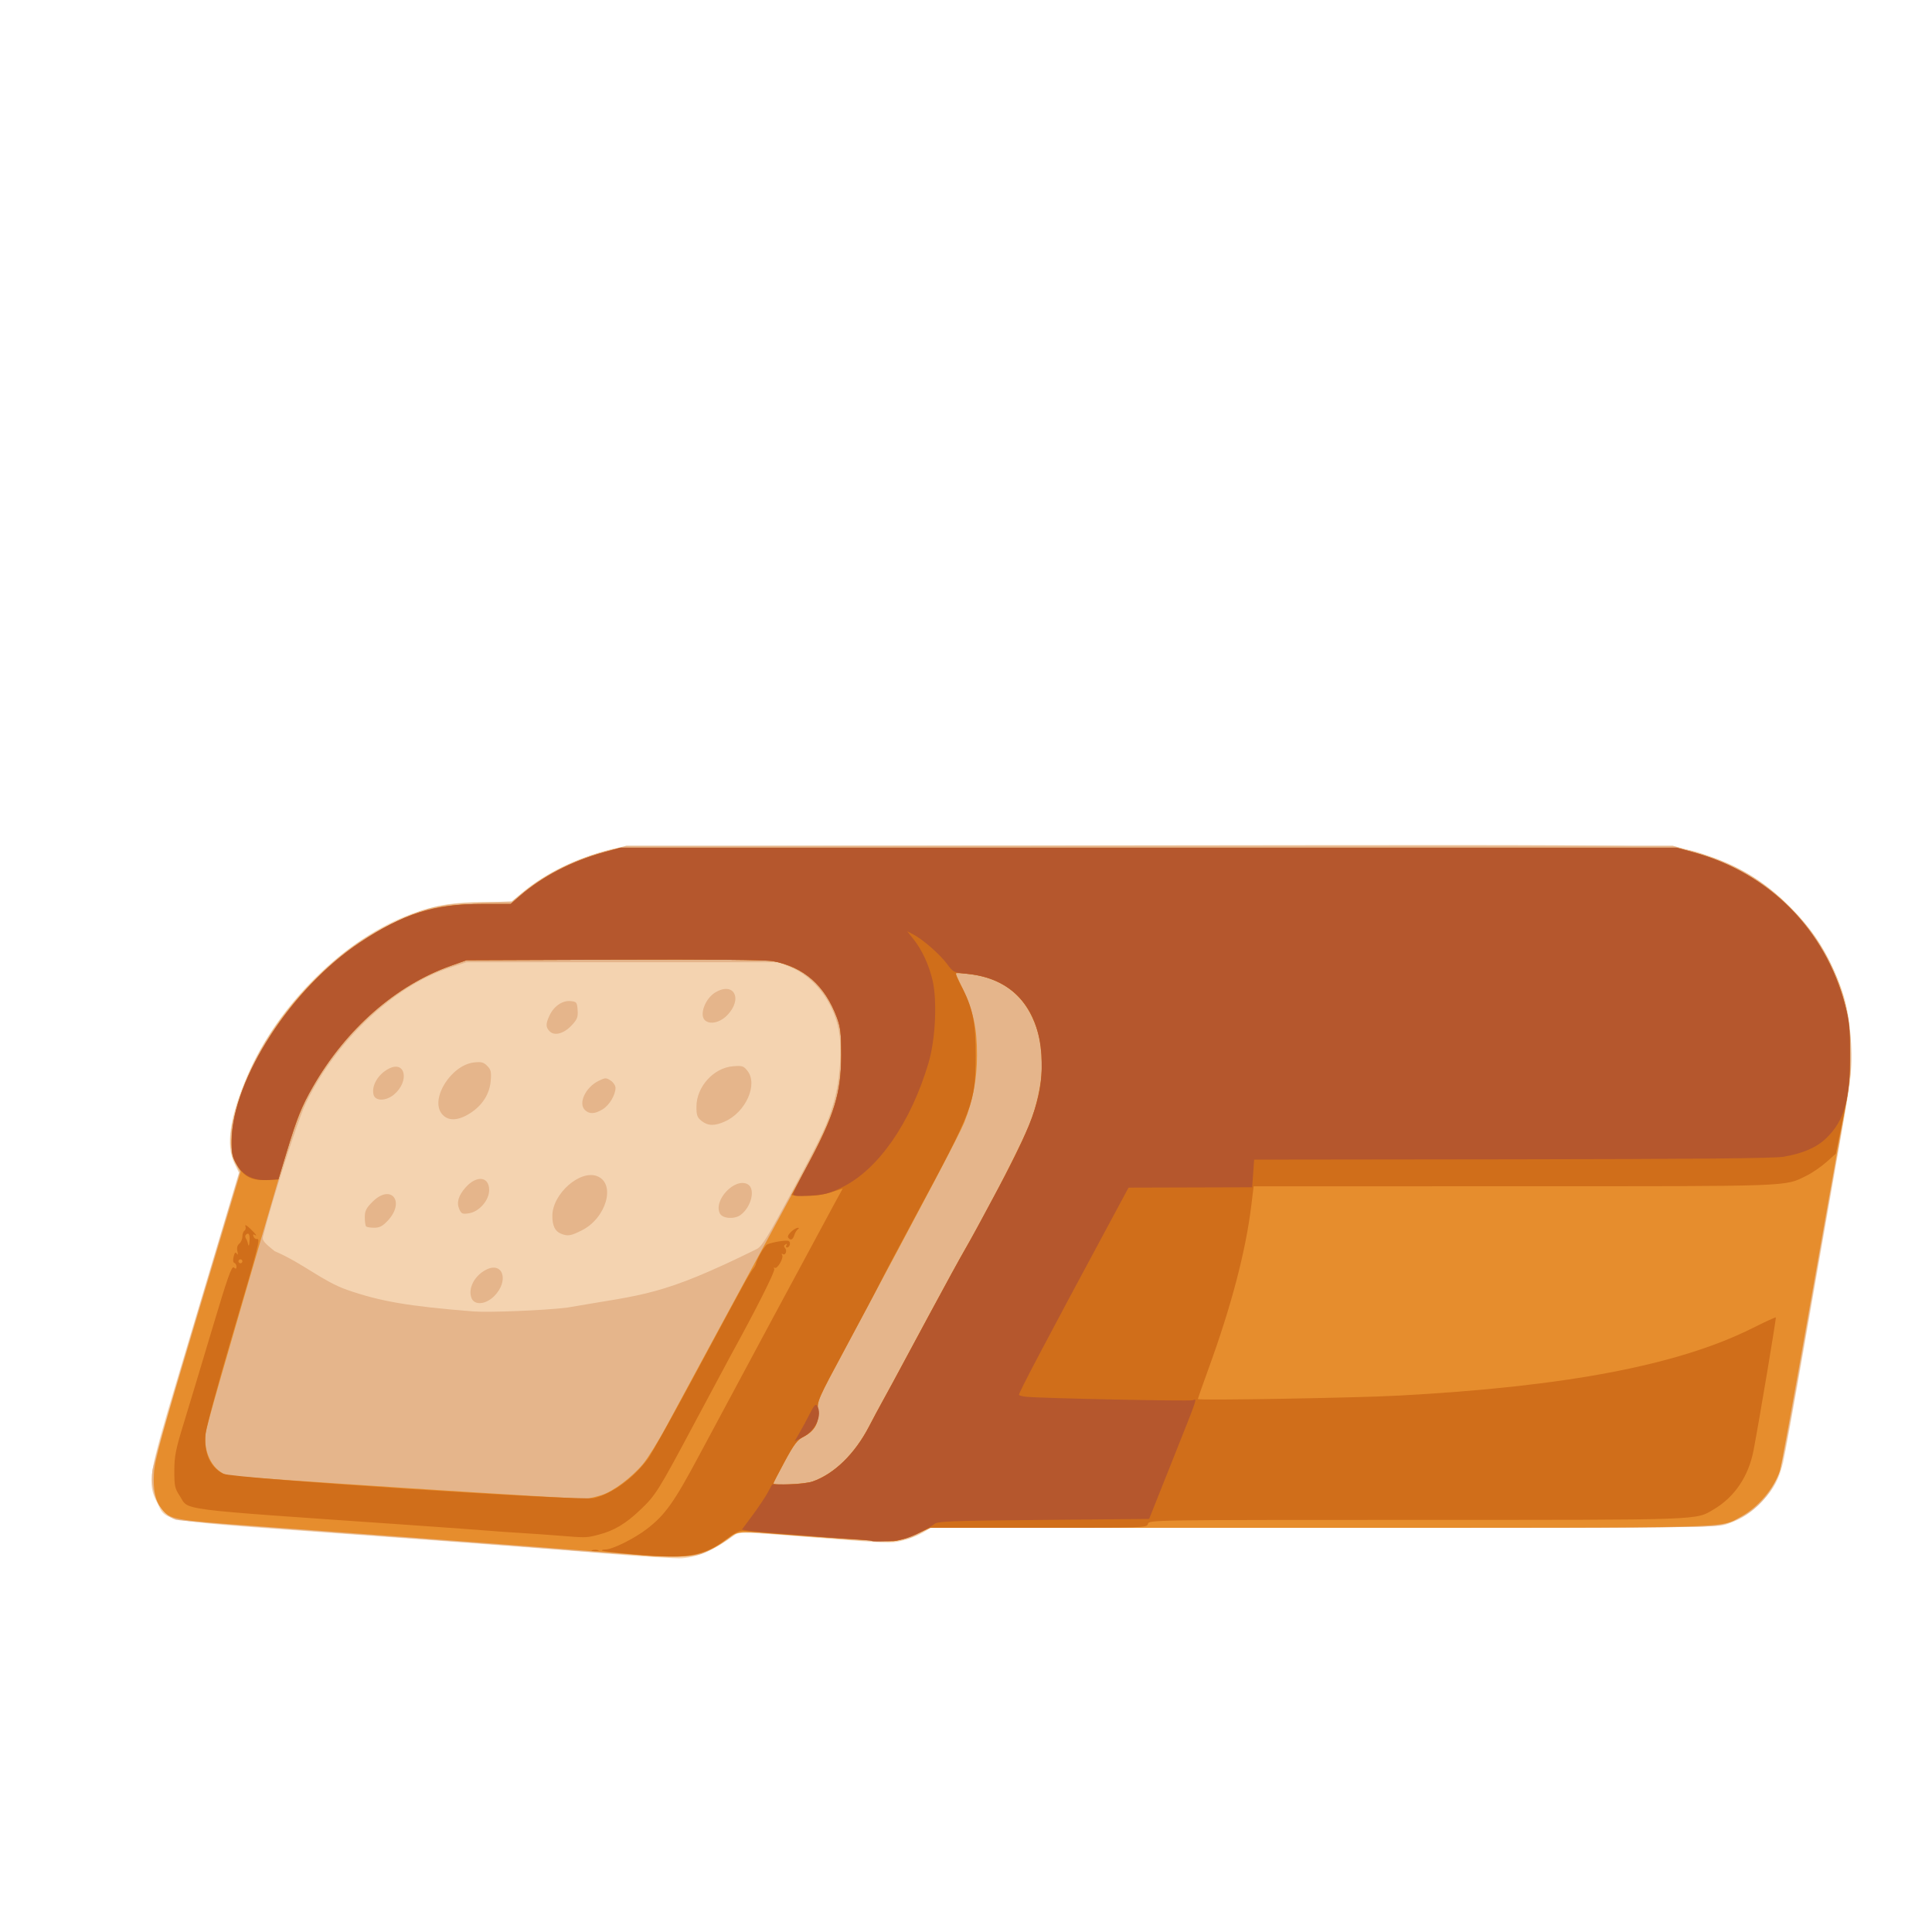 <?xml version="1.0" encoding="UTF-8" standalone="no"?>
<!-- Created with Inkscape (http://www.inkscape.org/) -->

<svg
   width="64"
   height="64"
   viewBox="0 0 16.933 16.933"
   version="1.1"
   id="svg5"
   inkscape:version="1.2 (dc2aedaf03, 2022-05-15)"
   sodipodi:docname="brioche.svg"
   xmlns:inkscape="http://www.inkscape.org/namespaces/inkscape"
   xmlns:sodipodi="http://sodipodi.sourceforge.net/DTD/sodipodi-0.dtd"
   xmlns="http://www.w3.org/2000/svg"
   xmlns:svg="http://www.w3.org/2000/svg">
  <sodipodi:namedview
     id="namedview7"
     pagecolor="#ffffff"
     bordercolor="#666666"
     borderopacity="1.0"
     inkscape:pageshadow="2"
     inkscape:pageopacity="0.0"
     inkscape:pagecheckerboard="0"
     inkscape:document-units="mm"
     showgrid="false"
     units="px"
     inkscape:zoom="11.313709"
     inkscape:cx="42.249628"
     inkscape:cy="47.022599"
     inkscape:window-width="1920"
     inkscape:window-height="1017"
     inkscape:window-x="3832"
     inkscape:window-y="-8"
     inkscape:window-maximized="1"
     inkscape:current-layer="g8716"
     inkscape:showpageshadow="2"
     inkscape:deskcolor="#d1d1d1" />
  <defs
     id="defs2" />
  <g
     inkscape:label="Calque 1"
     inkscape:groupmode="layer"
     id="layer1">
    <g
       id="g4128"
       transform="translate(-0.631,0.126)">
      <g
         id="g5578"
         transform="translate(0.089,0.089)">
        <g
           id="g7501"
           transform="translate(-0.063,0.947)">
          <g
             id="g9467"
             transform="translate(-0.089,-0.803)">
            <g
               id="g10302"
               transform="translate(0.312,-0.045)">
              <g
                 id="g11479"
                 transform="translate(-0.126,0.063)">
                <g
                   id="g11873"
                   transform="translate(-0.236,0.665)">
                  <g
                     id="g12382"
                     transform="translate(-121.985,-82.268)">
                    <g
                       id="g13305"
                       transform="matrix(0.133,0,0,0.133,114.639,78.216)">
                      <g
                         id="g17429"
                         transform="translate(0.905,5.664)">
                        <g
                           id="g18595"
                           transform="translate(-3.363,-8.745)">
                          <g
                             id="g21002"
                             transform="translate(1.708,-2.82)">
                            <g
                               id="g23814"
                               transform="translate(8.725,-1.122)">
                              <g
                                 id="g24838"
                                 transform="translate(11.143,-0.857)">
                                <g
                                   id="g25315"
                                   transform="translate(-3.49,2.493)">
                                <g
                                   id="g27220"
                                   transform="translate(2.468,1.234)">
                                <g
                                   id="g29753"
                                   transform="translate(1.476,-2.374)">
                                <g
                                   id="g30615"
                                   transform="translate(0.92,1.369)">
                                <g
                                   id="g31433"
                                   transform="translate(-2.468,-1.41)">
                                <g
                                   id="g31731"
                                   transform="translate(1.058,-0.705)">
                                <g
                                   id="g33243"
                                   transform="matrix(1.077,0,0,1.077,-7.373,-3.174)">
                                <g
                                   id="g35254"
                                   transform="translate(-2.214,-0.92)">
                                <g
                                   id="g36749"
                                   transform="translate(-0.982,-2.782)">
                                <g
                                   id="g37297"
                                   transform="translate(-6.776,-3.503)">
                                <g
                                   id="g38955"
                                   transform="matrix(1.217,0,0,1.217,-23.105,-18.212)">
                                <g
                                   id="g39618"
                                   transform="translate(-0.269,-0.269)">
                                <g
                                   id="g40032"
                                   transform="translate(-1.901,-3.042)">
                                <g
                                   id="g40543"
                                   transform="translate(0.38,-2.091)">
                                <g
                                   id="g41372"
                                   transform="translate(1.966,-7.93)">
                                <g
                                   id="g43278"
                                   transform="translate(1.521,-0.38)">
                                <g
                                   id="g44210"
                                   transform="matrix(1.158,0,0,1.158,-18.904,-21.776)">
                                <g
                                   id="g44833"
                                   transform="matrix(1.12,0,0,1.12,-12.539,-14.548)">
                                <g
                                   id="g47597"
                                   transform="translate(3.111,-1.244)">
                                <g
                                   id="g48754"
                                   transform="translate(-2.904,-6.637)">
                                <g
                                   id="g234"
                                   transform="matrix(0.041,0,0,0.041,104.64,119.672)">
                                <g
                                   id="g2138"
                                   transform="translate(-86.211,-40.57)">
                                <g
                                   id="g2696"
                                   transform="translate(-124306.44,-9412.237)">
                                <g
                                   id="g3765"
                                   transform="translate(25.356,-50.712)">
                                <g
                                   id="g4557"
                                   transform="translate(46.617,-35.859)">
                                <g
                                   id="g5244"
                                   transform="translate(7.172,14.344)">
                                <g
                                   id="g5807"
                                   transform="translate(-5.198,-21.114)">
                                <g
                                   id="g6945"
                                   transform="translate(-10.143,-243.42)">
                                <g
                                   id="g11108"
                                   transform="translate(18.189,-37.636)">
                                <g
                                   id="g15049"
                                   transform="translate(-65.926,141.995)">
                                <g
                                   id="g19861"
                                   transform="matrix(0.074,0,0,0.074,115423.38,9039.231)">
                                <g
                                   id="g20437"
                                   transform="translate(-478.388,-785.882)">
                                <g
                                   id="g21032"
                                   transform="translate(2047.188,-1072.337)">
                                <g
                                   id="g21869"
                                   transform="matrix(0.043,0,0,0.043,117368,10137.003)">
                                <g
                                   id="g25455"
                                   transform="translate(154741.46,-87178.414)">
                                <g
                                   id="g26278"
                                   transform="translate(-18012.371,-8233.442)">
                                <g
                                   id="g27240"
                                   transform="translate(-0.004,5582.762)">
                                <g
                                   id="g28306"
                                   transform="translate(-15790.441,-2255.777)">
                                <g
                                   id="g33735"
                                   transform="translate(14662.549,-16918.328)">
                                <g
                                   id="g37868"
                                   transform="translate(-5075.498,25941.433)">
                                <g
                                   id="g76752"
                                   transform="matrix(-1,0,0,1,9442.317,-1595.075)">
                                <g
                                   id="g82459"
                                   transform="translate(3383.667,-1127.889)">
                                <g
                                   id="g83208"
                                   transform="matrix(0.203,0,0,0.203,-15348.528,66747.475)">
                                <g
                                   id="g83934"
                                   transform="matrix(-1,0,0,1,240692.18,94139.78)">
                                <g
                                   id="g84550"
                                   transform="translate(-8.7627443e-5,55472.344)">
                                <g
                                   id="g8716"
                                   transform="translate(7844.98,66682.336)">
                                <path
                                   style="fill:#f4d3b0;stroke-width:2889.6"
                                   d="m -549797.58,848146.37 c -54830.24,-4631.16 -217188.48,-16879.5 -360796.05,-27218.5 -298703.27,-21505.07 -277956.27,-18124.41 -293201.57,-47776.43 -14110.2,-27444.36 -11748.2,-41892.64 29052.3,-177710.64 19097.2,-63571.28 47406.4,-158071.01 62909.3,-209999.39 l 28187.1,-94415.2 -6774.1,-13944.94 c -12787,-26322.94 -6559.2,-68347.46 18951.8,-127883.3 44889.3,-104759.869 143529.28,-201828.715 241130.83,-237290.194 35691.52,-12967.786 61812.62,-17195.916 106235.08,-17195.916 h 39016.99 l 15339.9,-13105.28 c 32825.35,-28043.58 80792.84,-51489.97 131435.37,-64245.31 17204.21,-4333.23 84791.91,-4826.81 772448.75,-5641.1 821962.98,-973.33 782097.78,-1705.48 832797.78,15294.77 48668,16318.92 86754.8,40634.25 123369.2,78761.097 28161.9,29325.232 41508.7,48682.601 58722,85166.74 18863.2,39981.167 24756.2,65471.807 26518.9,114710.163 1640.8,45834.93 3699,30338.36 -27823.8,209496.29 -7829.7,44499.9 -26026.2,148525.64 -40436.7,231168.31 -14410.5,82642.67 -28207.7,158544.56 -30660.6,168670.89 -5892.7,24327.78 -13466.8,38594.3 -29770.6,56075.88 -16192.1,17361.78 -30589.3,26842.78 -51890.4,34171.42 -15431.6,5309.27 -33895.6,5480.56 -590716.23,5480.56 H -70539.014 l -12072.967,7073.76 c -6640.137,3890.56 -19874.899,9107.97 -29410.589,11594.27 -16356.84,4264.83 -23606.57,4019.09 -128155.44,-4343.74 -101686.73,-8133.86 -111329.6,-8487.23 -117028.97,-4288.29 -30178.39,22233.51 -53248.87,32478.26 -77788.51,34543.02 -8310.91,699.29 -59971.86,-2517.74 -114802.09,-7148.94 z"
                                   id="path8728" />
                                <path
                                   style="fill:#e5b58b;stroke-width:2889.6"
                                   d="m -597476.05,843870.63 c -65160.57,-5331.5 -219898.87,-16974.52 -343862.88,-25873.37 -123963.97,-8898.88 -229529.37,-17500.89 -234589.67,-19115.57 -22930.3,-7316.77 -38192,-38998.15 -34491.4,-71599.88 1015,-8941.27 30194.8,-110991.36 64844.2,-226777.96 l 62998.8,-210521.08 -6677.8,-13190.52 c -9205.1,-18182.34 -8972.2,-44101.95 696,-77464.94 20832.6,-71889.12 57268.2,-132146.726 115376.44,-190810.915 37368.27,-37725.831 69396.61,-61090.677 112635.55,-82168.257 48967.57,-23870.151 70333.13,-28998.818 128660.14,-30884.198 l 47634.43,-1539.76 15269.33,-12438.3 c 36496.42,-29729.77 77793.89,-50112.46 126871.93,-62618.61 l 25543.84,-6509.12 H 249177.93 1014923 l 27664.4,7650.8 c 57556.2,15917.56 98412.2,38383.04 137736,75736.78 62972.1,59817.286 96108.8,136476.397 96108.8,222339.85 0,25316.37 -2688.4,46880.5 -12838.7,102984.12 -7061.3,39029.48 -23391.9,131427.66 -36290.3,205329.28 -49809.8,285386.55 -51681.2,295104.93 -60441.8,313878.54 -14891.1,31910.91 -40612.3,54162.04 -74823.3,64728.72 -18148.9,5605.62 -28962.8,5710.05 -591255.85,5710.05 H -71986.647 l -16860.349,9131.96 c -23670.104,12820.28 -39544.924,13196.07 -160862.864,3808.18 l -102892.16,-7962.04 -13724.32,10479.29 c -7548.36,5763.61 -21034.72,14016.98 -29969.67,18340.81 -14454.46,6994.83 -19908.79,7927.02 -49475.83,8455.62 -18276.74,326.75 -86543.64,-3768.02 -151704.21,-9099.48 z m -5779.21,-355474.74 c 113505.46,-19835.82 136053.88,-15911.91 277785.32,-85843.51 7429.46,-3978.27 16340.02,-18462.35 49708.1,-80800.41 48048.88,-89764.65 52684.82,-99654.03 62697.1,-133745.32 9330.15,-31768.82 12568.13,-78897.31 7286.68,-106056.723 -8161.54,-41969.791 -36121.52,-78048.952 -71574.42,-92358.531 l -16715.15,-6746.618 h -228278.71 -228278.72 l -25027.67,8204.279 C -857419.19,17852.792 -942329.89,98198.257 -986187.03,190263.98 c -11491.01,24122.16 -48845.07,140525.6 -62307.07,194162.69 -1335.9,5322.51 1681.9,9096.65 17055.7,21329.93 42108.68,18121.35 69855.04,43936.46 105975.91,56617.6 48898.72,17020.52 89766.24,24007.61 184951.04,31620.88 22674.46,1813.57 104263.62,-1514.73 137256.19,-5599.19 z m -140071.59,-14123.26 c -5262.14,-13840.48 4313.52,-32458.71 21179.82,-41180.64 25087.51,-12973.25 34289.74,16360.45 12095.07,38555.12 -12445.15,12445.15 -29043.52,13754.8 -33274.89,2625.52 z m 130869.27,-94127.49 c -8509.36,-3428.51 -12469.71,-11657.87 -12469.71,-25911.42 0,-32476 40939.51,-68438.22 66063.37,-58031.6 27092.01,11221.89 12897,60969.84 -22515.04,78906.39 -16608.95,8412.59 -20952.58,9116.52 -31078.62,5036.63 z m -285055.68,-10575.05 c -1059.53,-1059.5 -1926.41,-7063.93 -1926.41,-13343.15 0,-9409.1 1972.79,-13389.59 11218.45,-22635.25 27267.12,-27267.11 48710.2,-318.69 22152.81,27840.35 -7290.79,7730.5 -11814.09,10064.46 -19505.23,10064.46 -5507.27,0 -10880.11,-866.88 -11939.62,-1926.41 z m 517974.27,-18726.94 c -10271.79,-19193.01 21585.6,-53138.29 40413.36,-43061.98 11845.53,6339.56 5907.25,32792.32 -10076.34,44886.15 -8805.72,6662.79 -26359.86,5607.25 -30337.02,-1824.17 z m -381463.71,-6223.37 c -4442.16,-9749.53 -1569.63,-19957.02 9005.74,-32001.73 16031.73,-18259.12 34602.34,-16329.09 34602.34,3596.2 0,15039.26 -14458.39,31742.53 -29515.71,34098.48 -9485.18,1484.07 -11123.91,822.06 -14092.37,-5692.95 z m 354630.21,-129371.62 c -6491.81,-5106.45 -7613.7,-8216.5 -7613.7,-21106.3 0,-28861.13 25059.31,-56635.54 53205,-58969.62 13884.29,-1151.39 15772.16,-564.63 21463.58,6670.85 15596.46,19827.69 -2244.27,60148.96 -32744.53,74004.96 -15197.7,6904.16 -24988.14,6732.98 -34310.35,-599.89 z m -380444.26,-10626.28 c -17267.11,-21882.71 13806.88,-71312.16 47196.54,-75075.67 10643.51,-1199.68 14001.38,-331.84 19328.68,4995.46 5474.5,5474.5 6254.81,8769.34 5171.23,21835.84 -1613.58,19457.61 -12276.07,36160.71 -30434.52,47676.44 -17897.69,11350.4 -32594.15,11552.67 -41261.93,567.93 z m 209507.74,-5529.81 c -9898.08,-9898.08 912.28,-33021.29 19834.76,-42426.43 9972.2,-4956.51 11238.88,-5002.98 17873.56,-655.77 3927.41,2573.34 7140.73,7378 7140.73,10677.06 0,10376.42 -8916.62,25335.96 -18708.74,31387.8 -11460.49,7082.97 -19752,7405.68 -26140.31,1017.34 z m -309333.3,-22435.29 c -3267.27,-13017.87 6627.51,-29887.11 22277.43,-37980 24439.9,-12638.37 30739.35,18420.71 7672.77,37829.97 -11726.19,9866.93 -27491.61,9945.9 -29950.2,149.97 z m 257853.62,-92615.675 c -6023.59,-6023.582 -6048.38,-11019.649 -116.74,-23519.613 6380.53,-13445.992 18900.09,-21927.673 30689.58,-20791.423 8816.79,849.746 9464.09,1670.972 10290.72,13055.78 754.02,10384.832 -504.78,13637.832 -8668.81,22402.232 -11341.87,12175.895 -25091.07,15956.71 -32194.75,8853.024 z m 226938.83,-16530.933 c -8018.07,-8018.073 786.99,-31488.794 15083.62,-40206.873 27850.73,-16983.358 41385.43,9551.614 17205.48,33731.56 -10512.46,10512.465 -25288.68,13475.725 -32289.1,6475.313 z"
                                   id="path8726"
                                   sodipodi:nodetypes="ssssscssssscsscccsssssssscsscssssccsssscccsssccscsssssssssssssssssssssssssssssssssssssssssssssssssssssssss" />
                                <path
                                   style="fill:#e68d2d;stroke-width:2889.6"
                                   d="m -492005.5,851172.02 c -41612.5,-4058.19 -298211.41,-23483.67 -569280.4,-43096.59 -118593.6,-8580.71 -123168,-9429.39 -135529.1,-25143.89 -9293.9,-11815.33 -12578.2,-26988.03 -11247.8,-51962.88 1033.4,-19399.88 10665.8,-54325.68 64058.2,-232267.4 l 62841.9,-209434.1 -6662.6,-11620.6 c -14534.7,-25350.67 -5474,-78321.67 23968.9,-140126.92 42824.7,-89895.693 117570.99,-167485.719 201981.58,-209665.902 46662.05,-23317.168 77467.66,-30252.278 134379.77,-30252.278 h 41534.59 l 13901.36,-12060.51 c 32750.11,-28413.27 75903.08,-50755.72 123194.05,-63783.73 l 23629.1,-6509.47 h 772969.08 772969.07 l 24561.6,6699.87 c 91426,24938.9 162821.5,84683.422 202576.3,169517.973 19329.5,41248.056 26401.6,73662.736 26804.3,122856.167 315.1,38494.72 -769.9,47886.54 -13352.7,115584.15 -7532.6,40526.7 -29985.4,166657.91 -49895,280291.58 -19909.7,113633.67 -37652.9,211157.8 -39429.4,216720.29 -8148.8,25515.38 -32151.8,53910.59 -57007.2,67438.62 -31852.4,17336.23 5002.9,16359.89 -617558.89,16359.89 H -72364.059 l -19658.265,9199.2 c -11103.886,5196.15 -26019.756,9699.83 -34277.266,10349.61 -8040.46,632.74 -57159.17,-2206.59 -109152.68,-6309.59 -121581.97,-9594.5 -115446.33,-9718.32 -132323.35,2670.54 -25751.14,18903.09 -44608.81,25643.18 -73661.81,26328.16 -14303.54,337.25 -37059.17,-464.73 -50568.07,-1782.19 z m -60681.69,-88426.85 c 16926.03,-5333.48 44310.38,-25969.79 60681.69,-45728.5 7151.77,-8631.57 22656.49,-33665.76 34454.94,-55631.58 22074.53,-41097.33 120348.14,-222758.73 187873.56,-347289.33 58051.65,-107058.98 67576.94,-134592.54 67612.8,-195439.6 17.34,-31463.855 -1000.12,-40343.204 -6272.05,-54671.565 -17246.23,-46872.842 -48356.86,-74317.607 -93758.35,-82710.519 -10375.3,-1917.975 -92830.64,-2679.732 -232307.37,-2146.109 l -216223.09,827.207 -23116.83,8168.477 c -79269.27,28010.289 -152217.06,91583.395 -200589.35,174811.149 -18209.01,31329.84 -27279.56,55347.01 -49301.66,130542.4 -87140.9,297545.98 -107131.9,367204.04 -108717,378821.66 -3984.4,29201.3 11895.6,57704.35 34512.8,61947.36 15891.1,2981.18 514192.92,35212.08 523477.88,33859.34 4767.85,-694.66 14520.26,-3106.82 21672.03,-5360.39 z m 308908.84,-19836.2 c 31660.73,-11170.55 61613.44,-40383.98 82404.87,-80370.87 5966.48,-11474.99 14464.37,-27365.24 18884.16,-35311.65 8916.02,-16030.11 10922.25,-19745.94 69426.266,-128587.38 22637.996,-42115.97 46133.395,-85026.59 52211.966,-95356.92 6078.571,-10330.34 28669.756,-51886.48 50202.651,-92347.01 C 82066.985,211882.32 94226.612,173927.03 90895.246,118831.44 86698.5,49423.043 47922.066,6481.044 -16518.242,-121.065 l -18928.9,-1939.329 11504.091,24549.093 c 15559.94,33204.033 20660.958,57092.736 20613.453,96535.391 -42.477,35256.09 -5940.737,66291.19 -18729.257,98548.07 -6491.034,16372.52 -54249.195,107021.33 -172635.545,327676.11 -41706.84,77735.37 -42795.73,80210.52 -41314.84,93912.13 1888.1,17469.21 -5071.34,30029.22 -21197.56,38256.18 -9178.71,4682.64 -13834.93,10799.32 -27564.57,36210.41 -9086.15,16816.8 -16520.27,31237.95 -16520.27,32047.01 0,3375.84 46435.71,1143.36 57513.29,-2765.03 z M 994272.76,-17144.415 c 49395.14,-8435.476 81813.14,-22741.847 88586.44,-39094.058 3266.7,-7886.654 3038.5,-9895.68 -1900,-16725.663 -7295.8,-10090.006 -32485.5,-22659.696 -59218.2,-29549.874 -71121.92,-18331.24 -188985.55,-14046.36 -249031.9,9053.451 -57909.8,22277.864 -40128.65,56048.549 38496.81,73114.81 49922.82,10836.101 130145.71,12239.004 183066.85,3201.334 z M 605719.18,-39076.566 c 92965.29,-23619.623 -3732.82,-67540.734 -112466.95,-51083.458 -36839.07,5575.722 -60930.48,19311.367 -56072.96,31969.826 9100.34,23715.124 106813.28,34796.466 168539.91,19113.632 z"
                                   id="path8722" />
                                <path
                                   style="fill:#d06e1a;stroke-width:2889.6"
                                   d="m -504654.89,849630.07 c -25233.93,-2206.88 -46580.88,-4713.49 -47437.67,-5570.32 -856.8,-856.79 1288.09,-1557.81 4766.43,-1557.81 10261.7,0 42356.79,-15918.4 60965.38,-30237.37 26586.76,-20458.05 39649.82,-38842.66 76041.46,-107018.82 36588.26,-68544.49 186688.13,-347815.69 198877.87,-370026.03 l 11514.78,-20980.52 -18075.8,5625.83 c -12274.43,3820.23 -24323.97,5357.38 -37543.88,4789.4 l -19468.1,-836.39 21782.42,-40127.56 c 40293.04,-74227.74 51134.89,-109196.6 51167.8,-165034.32 17.34,-31463.855 -1000.12,-40343.204 -6272.05,-54671.565 -17246.23,-46872.842 -48356.86,-74317.607 -93758.35,-82710.519 -10375.3,-1917.975 -92830.64,-2679.732 -232307.37,-2146.109 l -216223.09,827.207 -23116.83,8168.477 c -80070.32,28293.354 -153259.95,92465.244 -201606.15,176766.169 -16780.2,29259.55 -23165.06,45131.98 -38358.36,95356.93 l -12237.7,40454.46 -15976.4,859.57 c -22604.1,1216.17 -34308.3,-4470.68 -44345.3,-21546.54 -7295.1,-12411.16 -8187.2,-16594.62 -7912.1,-37105.11 1193.8,-88998.21 87835.7,-222454.452 187514.22,-288831.977 63340.76,-42179.577 108695,-56475.693 179168.63,-56475.693 h 41534.59 l 13901.36,-12060.51 c 32750.11,-28413.27 75903.08,-50755.72 123194.05,-63783.73 l 23629.1,-6509.47 h 772969.08 772969.07 l 24561.6,6699.87 c 54685.7,14917 103364.5,43021.52 141909.7,81931.103 38141.7,38502.18 65433.7,86566.204 79778.3,140497.829 6483.3,24375.225 7463.3,33908.028 7487.7,72834.808 26,40154.89 -1045.7,50020.75 -10349.1,95356.93 l -10377.1,50568.07 -13924.6,12392.41 c -7658.5,6815.82 -20596.5,15669.86 -28751.1,19675.63 -33015.3,16218.19 -14368.2,15538.99 -427648.55,15576.12 l -381793.32,34.3 -3431.96,28173.64 c -8098.6,66483.02 -28898.17,146017.72 -62056.35,237294.94 -8873.8,24427.61 -16134.19,45115.67 -16134.19,45973.45 0,2292.55 232418.42,-1728.27 294739.61,-5099 244704.87,-13235.19 408713.86,-44558.21 517146.46,-98766.51 18225.7,-9111.56 33552.3,-16151.82 34059.1,-15645.07 875.6,875.61 -24157,150364.21 -32550.7,194384.93 -7279.6,38177.53 -27843,68669.03 -58445,86662.48 -26961.2,15852.72 -11089.3,15292.85 -434588.81,15329.9 -389482.07,34.1 -391936.15,70.22 -393438.03,5813.51 -1488.17,5690.81 -3941.44,5779.2 -160385.617,5779.2 H -72364.059 l -19515.085,9132.22 c -10733.286,5022.71 -25507.926,9700.63 -32832.486,10395.38 -11748.18,1114.35 -200810.78,-11815.82 -220197.54,-15059.49 -5560.7,-930.39 -11905.57,2063.61 -24561.63,11590.12 -34449.86,25931.19 -56803.29,29710.47 -135184.09,22855.55 z m 260876.54,-106721.1 c 31660.73,-11170.55 61613.44,-40383.98 82404.87,-80370.87 5966.48,-11474.99 14464.37,-27365.24 18884.16,-35311.65 8916.02,-16030.11 10922.25,-19745.94 69426.266,-128587.38 22637.996,-42115.97 46133.395,-85026.59 52211.966,-95356.92 C 11252.297,348723.51 69356.282,234764.03 77062.624,211243.81 96695.288,151323.71 96836.243,104709.57 77509.704,63409.709 60723.705,27538.83 31587.539,6827.883 -10649.89,742.984 -22609.383,-979.971 -33076.511,-1707.544 -33910.162,-873.893 c -833.651,833.651 2270.507,8564.121 6898.15,17178.839 17315.749,32234.485 21925.13,54269.449 21712.571,103796.014 -295.115,68768.91 -3282.07,76708.82 -88140.84,234296.25 -22608.319,41984.88 -45638.699,85438.42 -51178.619,96563.4 -5539.92,11124.97 -28712.2,54847.14 -51493.95,97160.36 -40320.99,74889.31 -41380.92,77307.42 -39898.41,91022.52 1890.29,17487.39 -5062.88,30042.84 -21195.54,38273.09 -9178.71,4682.64 -13834.93,10799.32 -27564.57,36210.41 -9086.15,16816.8 -16520.27,31237.95 -16520.27,32047.01 0,3375.84 46435.71,1143.36 57513.29,-2765.03 z m -322579.47,100480.11 c 2811.5,-732.64 6712.47,-684.47 8668.82,107.2 1956.34,791.55 -343.95,1390.97 -5111.8,1332.08 -4767.85,-58.95 -6368.51,-706.51 -3557.02,-1439.14 z m -49900.66,-21267.4 c -15098.18,-1220.51 -41104.61,-3042.32 -57792.08,-4048.48 -16687.46,-1006.16 -36842.45,-2427.33 -44788.86,-3158.17 -7946.41,-730.81 -61259.6,-4579.44 -118473.76,-8552.44 -347717.62,-24145.97 -318419.32,-20379.74 -333284.72,-42842.95 -6838.3,-10333.28 -7682.9,-14357.83 -7637.5,-36390.83 43.7,-21175.51 1987.2,-31066.48 13384.6,-68116.72 7333.4,-23839.23 26044.6,-85918.99 41580.5,-137955.04 22987.9,-76996.27 28969.3,-94011.5 32126.7,-91391.12 2960.7,2457.21 3879.7,2166.43 3879.7,-1227.53 0,-2446.08 -1398.5,-4913.6 -3107.8,-5483.34 -1908.1,-636.03 -2318.3,-4181.2 -1062.6,-9184.17 1521.4,-6061.7 2709.7,-7153.01 4640.3,-4261.71 1706.7,2555.89 2006.9,1339.77 876.9,-3551.84 -1135.2,-4914.26 -184.5,-8711.46 2801.8,-11189.85 2486.1,-2063.26 4520.2,-6766.23 4520.2,-10451.06 0,-3684.79 1389,-7558.07 3086.6,-8607.26 1697.6,-1049.22 2264.7,-4049.46 1260.1,-6667.27 -1015.9,-2647.4 2102.6,-995.44 7027,3722.5 8864.4,8492.64 11358.3,12179.63 5997,8866.17 -1625.2,-1004.45 -2129.8,128.3 -1170.7,2627.69 927.2,2416.23 3187.9,4109.17 5023.7,3762.1 5356.4,-1012.64 3338.7,6853.64 -36157.6,140959.55 -20726.8,70375.93 -38170.4,135019.38 -39069.1,144784.56 -2515.3,27331 6655.2,47945.96 25712.6,57800.92 13049.9,6748.35 523519.59,40176.82 543239.63,35574.41 26181.26,-6110.36 58209.14,-29533.81 78703.72,-57559.64 5229.89,-7151.77 32597.59,-55913.84 60817.12,-108360.15 28219.49,-52446.31 55217.44,-102508.7 59995.4,-111249.75 4777.96,-8741.05 13278.63,-24344.91 18890.38,-34675.24 5611.76,-10330.34 11851.57,-20732.91 13866.26,-23116.84 2014.72,-2383.92 3930.58,-5634.72 4257.54,-7224.01 1641.58,-7979.95 12978.17,-27469.32 16955.73,-29149.63 7889.92,-3333.07 27111.14,-6441.59 30882.39,-4994.42 4007.73,1537.91 2104.78,9582.42 -2266.78,9582.42 -1513.03,0 -1823.17,-1501.23 -689.17,-3336.08 1329.07,-2150.47 786.75,-2548.02 -1526.03,-1118.65 -2413.23,1491.44 -2633.33,3171.95 -672.3,5132.98 3678.53,3678.52 923.78,11496.98 -3161.25,8972.31 -1769.36,-1093.52 -2175.7,-487.05 -975.16,1455.46 2623.45,4244.83 -7066.78,20945.06 -10810.67,18631.21 -1573.07,-972.2 -1877.9,-232.61 -693.79,1683.28 1735.2,2807.66 -27012.89,59925.01 -63449.52,126062.9 -3502.29,6357.13 -27523.19,51218.23 -53379.83,99691.34 -53519.83,100332.97 -56660.66,105343.37 -79827.83,127344.87 -20974.62,19919.28 -37862.19,29956.84 -60176.64,35767.49 -18441.85,4802.23 -17936.67,4789.95 -59352.18,1442.03 z M -1078595.1,420619.77 c 0,-1589.28 -1300.3,-2889.61 -2889.6,-2889.61 -1589.3,0 -2889.6,1300.33 -2889.6,2889.61 0,1589.28 1300.3,2889.6 2889.6,2889.6 1589.3,0 2889.6,-1300.32 2889.6,-2889.6 z m 10529.1,-31785.64 c 339.6,-8309.96 -1689.4,-10766.15 -5634.6,-6820.97 -1016.3,1016.3 -927.8,3291.86 196.6,5056.8 1124.4,1764.95 2226.8,4184.21 2449.8,5376.17 1480.5,7913.24 2571.1,6594.97 2988.2,-3612 z m 788201.35,-3286.09 c -2027.31,-3280.25 9168.75,-13904.8 14693.06,-13943.03 1618.96,-11.56 1472.57,913.52 -332.94,2102.94 -1772.39,1167.63 -4135.57,5048.68 -5251.53,8624.57 -2209.48,7079.96 -5912.34,8387.16 -9108.59,3215.52 z"
                                   id="path8720"
                                   sodipodi:nodetypes="sssssscsscscssscssscssssscsscccssscscssscssssssssssscsssssssssssssssssssssssssssssssssssssssssssssssssssssssssssssssssssssssssssssssssssssssssss" />
                                <path
                                   style="fill:#b5572d;stroke-width:2889.6"
                                   d="m -156811.44,830160.47 c -794.64,-760.49 -16398.5,-2294.66 -34675.24,-3409.27 -18276.75,-1114.61 -37131.42,-2472.78 -41899.26,-3018.16 -4767.85,-545.42 -28173.64,-2452.27 -52012.87,-4237.46 -23839.24,-1785.23 -47558.35,-3897.41 -52709.16,-4693.79 l -9365.09,-1447.98 15457.16,-20823.58 c 8501.45,-11452.98 18481.56,-26349.96 22178.03,-33104.4 l 6720.81,-12280.82 h 23666.24 c 13406.02,0 28871.42,-1836.49 35672.47,-4236.04 31660.73,-11170.55 61613.44,-40383.98 82404.87,-80370.87 5966.48,-11474.99 14464.37,-27365.24 18884.16,-35311.65 8916.02,-16030.11 10922.25,-19745.94 69426.266,-128587.38 22637.996,-42115.97 46133.395,-85026.59 52211.966,-95356.92 6078.571,-10330.34 28669.756,-51886.48 50202.651,-92347.01 C 82066.985,211882.32 94226.612,173927.03 90895.246,118831.44 86663.825,48849.919 47367.349,5873.158 -17939.841,-196.512 -37411.437,-2006.214 -38064.488,-2333.837 -47485.81,-15019.429 -57803.286,-28911.662 -82987.081,-50813.328 -96940.69,-58029.016 l -8527.91,-4409.969 8823.603,11083.451 c 12723.707,15982.4 22839.286,37686.706 28206.408,60520.5 7067.913,30069.536 4331.603,86704.415 -5848.443,121049.614 -25933.238,87492.67 -73565.018,156097.41 -126313.748,181931.48 -18721.49,9169 -25930.96,11070.04 -46956.07,12381.78 -18587.35,1159.6 -24838.75,653.8 -24838.75,-2009.75 0,-1957.65 9583.66,-21320.68 21297.05,-43028.95 38776.52,-71864.18 49001.7,-105402.81 49034.35,-160832.98 17.34,-31463.855 -1000.12,-40343.204 -6272.05,-54671.565 -17246.23,-46872.842 -48356.86,-74317.607 -93758.35,-82710.519 -10375.3,-1917.975 -92830.64,-2679.732 -232307.37,-2146.109 l -216223.09,827.207 -23116.83,8168.477 c -80070.32,28293.354 -153259.95,92465.244 -201606.15,176766.169 -16781.98,29262.65 -23167.16,45136.92 -38355.86,95356.93 l -12235.1,40454.46 -13879,903.34 c -21656.3,1409.58 -37264,-5969.4 -46747,-22100.96 -6962.1,-11843.21 -7885.3,-16280.95 -7612.9,-36594.46 1193.8,-88998.21 87835.7,-222454.452 187514.22,-288831.977 63340.76,-42179.577 108695,-56475.693 179168.63,-56475.693 h 41534.59 l 13901.36,-12060.51 c 32750.11,-28413.27 75903.08,-50755.72 123194.05,-63783.73 l 23629.1,-6509.47 h 772969.08 772969.07 l 24561.6,6699.87 c 54685.7,14917 103364.5,43021.52 141909.7,81931.103 38141.7,38502.18 65433.7,86566.204 79778.3,140497.829 6467.1,24314.37 7469.8,34005.206 7535.9,72834.808 114.7,67452.8 -8320.7,97530.2 -34485,122958.94 -14252.1,13851.49 -33775.1,22377.62 -62822.2,27435.96 -13239.6,2305.58 -130351.2,3407.85 -396818.28,3734.9 l -378035.28,464.01 -1444.8,20227.23 -1444.8,20227.22 -90466.31,264.98 -90466.31,264.98 -23966.17,44523.85 C 94450.643,543254.79 56714.351,614881.45 58106.302,616273.43 c 887.311,887.31 5231.772,2043.62 9654.34,2569.58 18796.961,2235.46 240425.548,6844.93 244985.138,5095.24 6382.7,-2449.26 8310.99,-8079.76 -31308.77,91421.06 L 248645,797713.02 93896.706,799157.82 c -140082.339,1307.87 -155260.389,1908.41 -160151.593,6336.44 -2971.784,2690.4 -14385.691,9095.03 -25364.221,14232.48 -15400.752,7206.91 -24962.572,9623.63 -41854.242,10578.64 -12041.29,680.76 -22543.44,615.55 -23338.09,-145.06 z M -263082.78,671576.49 c 4017.59,-6910.43 10841.48,-19592.41 15164.15,-28182.19 5858.24,-11641.14 8513.82,-14584.18 10429.42,-11558.41 8452.82,13351.53 -1996.83,36540.25 -20785.79,46125.67 l -12112.52,6179.36 z"
                                   id="path8718"
                                   sodipodi:nodetypes="ssssscsscssssssssssscssssssscssscssscsscsscsscccssssssscccccssssscsssssssssscs" />
                                </g>
                                </g>
                                </g>
                                </g>
                                </g>
                                </g>
                                </g>
                                </g>
                                </g>
                                </g>
                                </g>
                                </g>
                                </g>
                                </g>
                                </g>
                                </g>
                                </g>
                                </g>
                                </g>
                                </g>
                                </g>
                                </g>
                                </g>
                                </g>
                                </g>
                                </g>
                                </g>
                                </g>
                                </g>
                                </g>
                                </g>
                                </g>
                                </g>
                                </g>
                                </g>
                                </g>
                                </g>
                                </g>
                                </g>
                                </g>
                                </g>
                                </g>
                                </g>
                                </g>
                                </g>
                                </g>
                              </g>
                            </g>
                          </g>
                        </g>
                      </g>
                    </g>
                  </g>
                </g>
              </g>
            </g>
          </g>
        </g>
      </g>
    </g>
  </g>
</svg>
